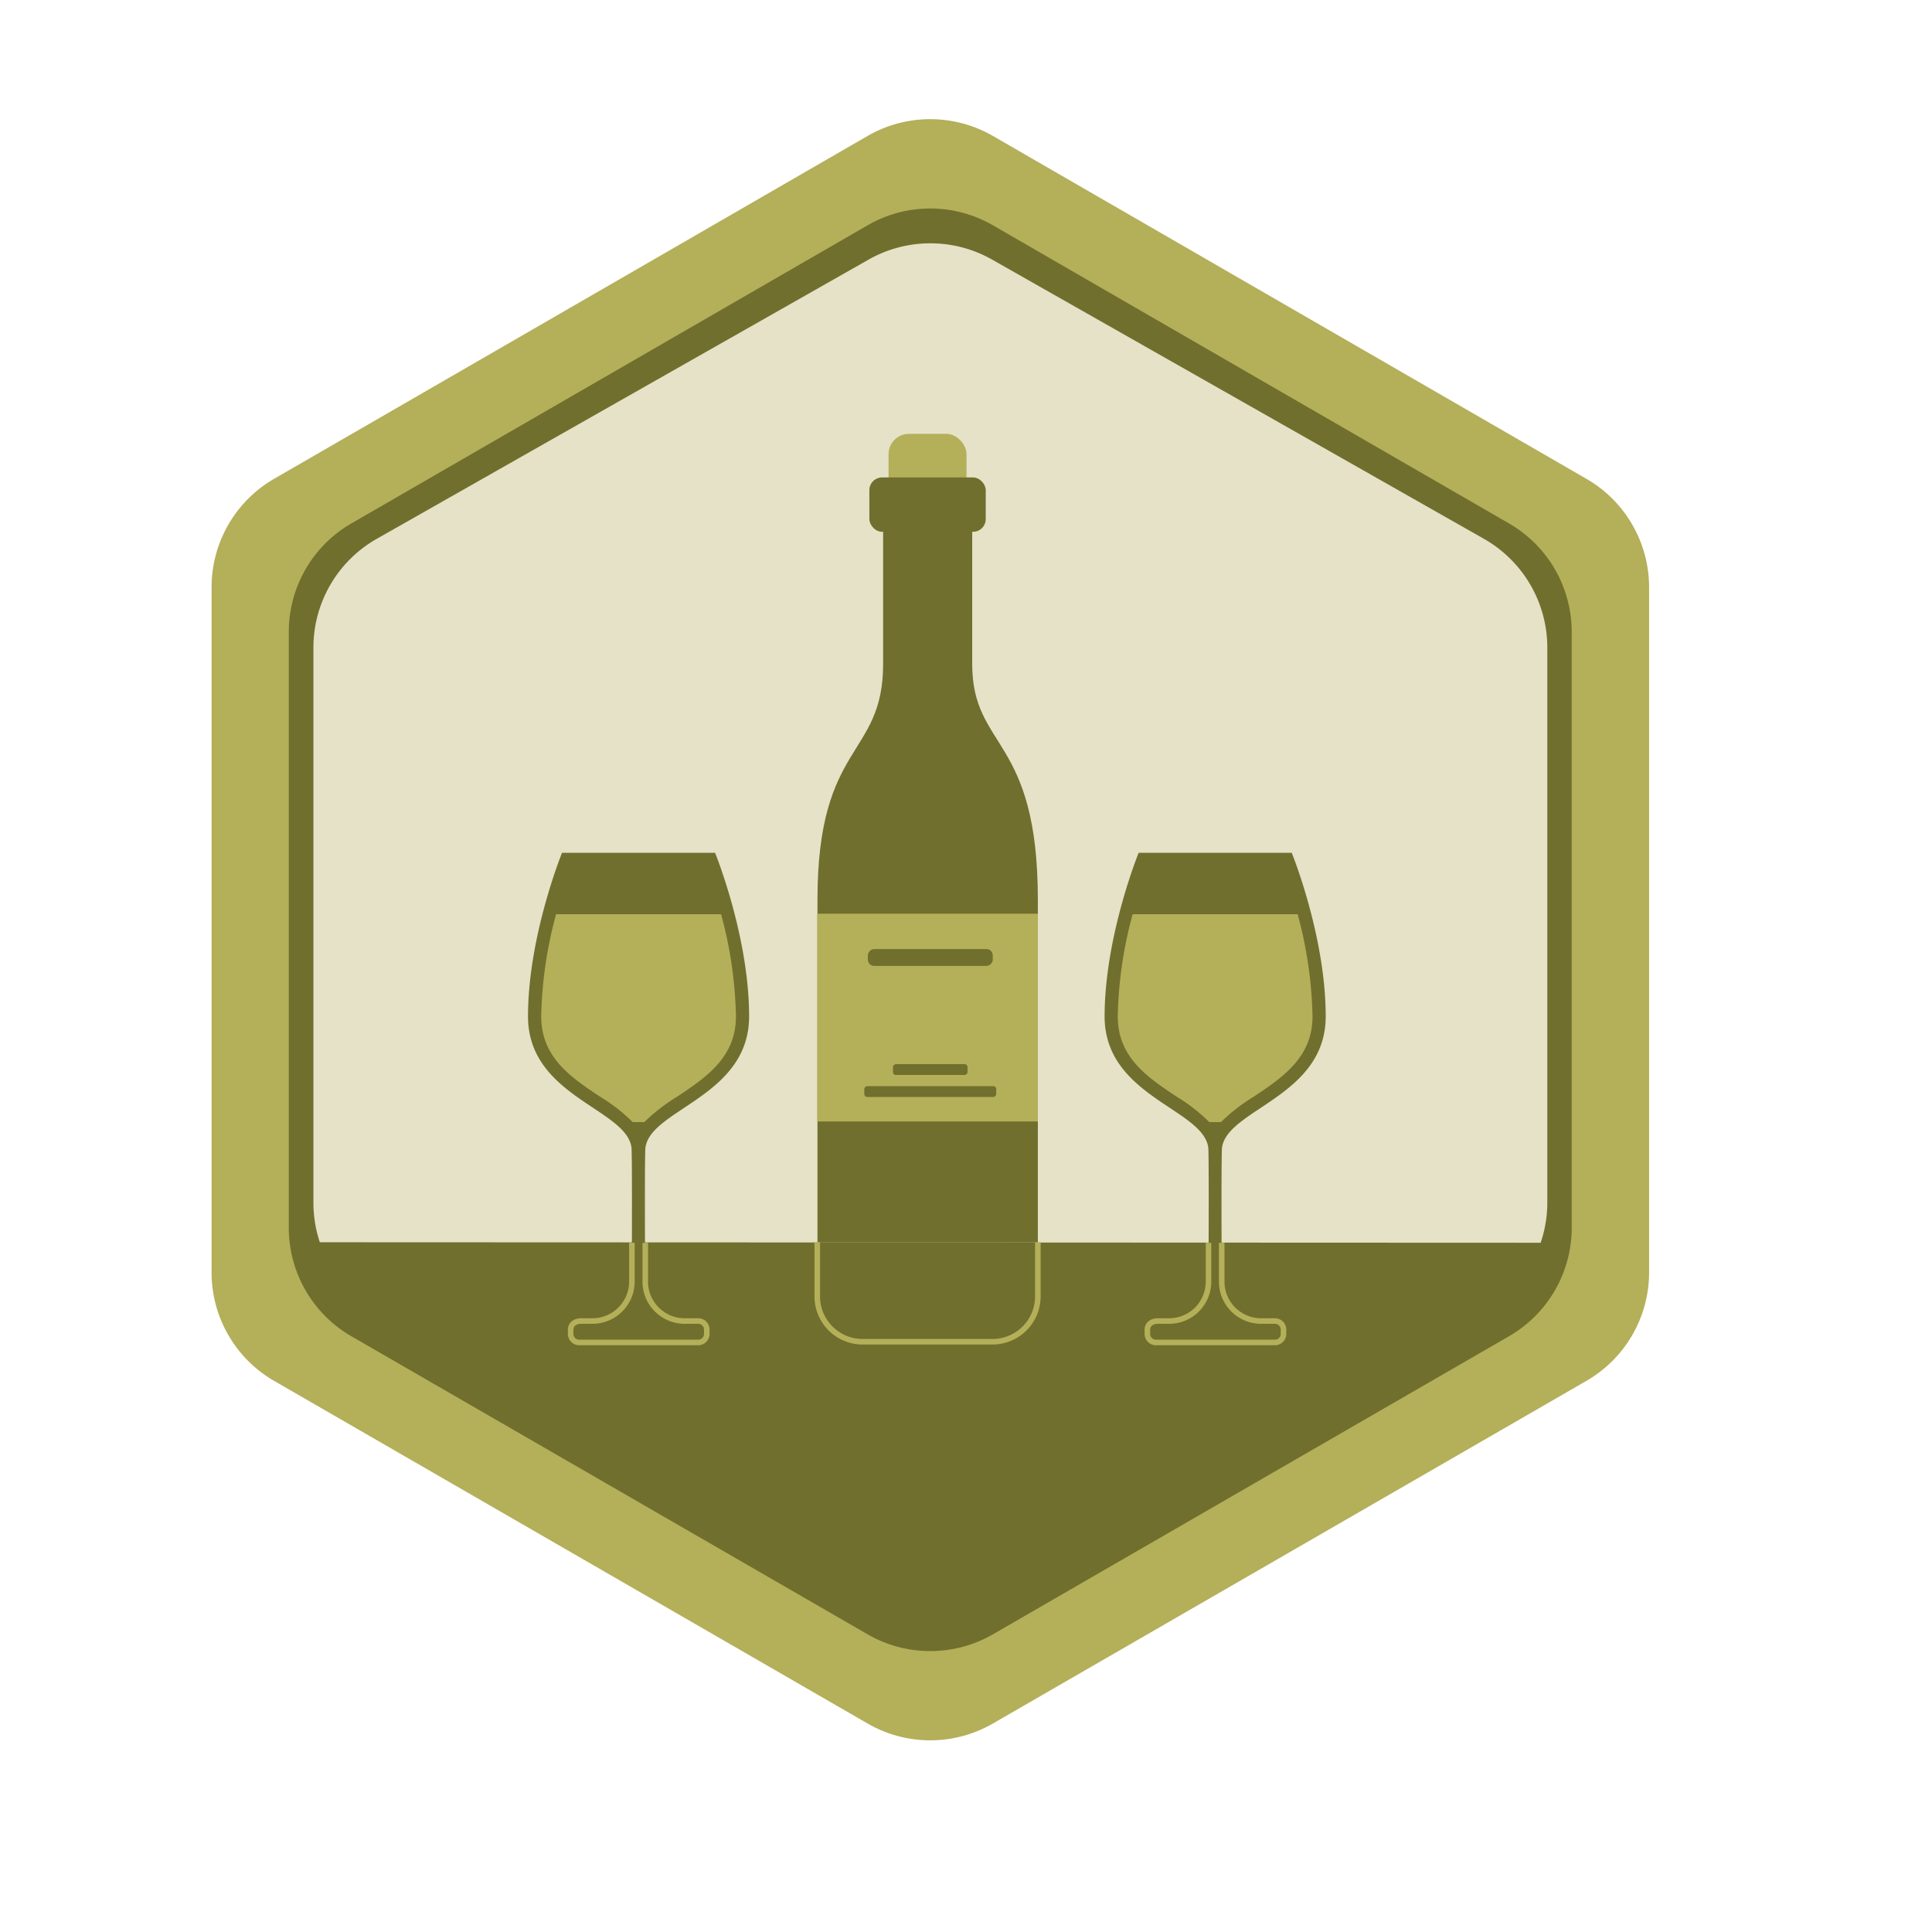 <svg xmlns="http://www.w3.org/2000/svg" viewBox="0 0 346.99 346.99"><defs><style>.cls-1{fill:#b4af59;}.cls-2,.cls-4{fill:#706f2d;}.cls-3{fill:#e5e2c8;}.cls-4{stroke:#b4af59;stroke-miterlimit:10;}</style></defs><g id="Médailles_Finales" data-name="Médailles Finales"><g id="Aquitaine"><path class="cls-1" d="M296.18,228.54V105.44A22.51,22.51,0,0,0,284.93,86L178.32,24.41a22.53,22.53,0,0,0-22.49,0L49.22,86A22.5,22.5,0,0,0,38,105.44v123.1A22.48,22.48,0,0,0,49.22,248l106.61,61.55a22.48,22.48,0,0,0,22.49,0L284.93,248A22.49,22.49,0,0,0,296.18,228.54Z"/><path class="cls-2" d="M282.28,220.52V113.46A22.48,22.48,0,0,0,271,94L178.32,40.46a22.48,22.48,0,0,0-22.49,0L63.12,94a22.48,22.48,0,0,0-11.25,19.47V220.52A22.49,22.49,0,0,0,63.12,240l92.71,53.53a22.53,22.53,0,0,0,22.49,0L271,240A22.49,22.49,0,0,0,282.28,220.52Z"/><path class="cls-3" d="M277.9,216V116.33a22.48,22.48,0,0,0-11.39-19.56L178.2,46.63a22.49,22.49,0,0,0-22.21,0L67.67,96.77a22.47,22.47,0,0,0-11.38,19.56V216a22.47,22.47,0,0,0,11.38,19.56L156,285.67a22.49,22.49,0,0,0,22.21,0l88.31-50.15A22.48,22.48,0,0,0,277.9,216Z"/><path class="cls-2" d="M55,223.11c2.36,7.34,11.07,13.7,17.94,17.67l54.17,31.27.64.38,23.93,13.81a31.49,31.49,0,0,0,31.53,0l23.93-13.81.64-.38,54.16-31.27c6.88-4,13.92-10.23,16.28-17.58Z"/><path class="cls-2" d="M219.48,206.09c1-6.93,18.62-9.16,18.62-23.55S232,153.17,232,153.17H204.5s-6.11,15-6.11,29.37S216,199.12,217,206.05c.13.89.09,14.78.05,24.14a7.07,7.07,0,0,1-7.08,7.05h-2c-1.22,0-1.9.69-1.9,1.53v.78a1.54,1.54,0,0,0,1.54,1.54h21.37a1.54,1.54,0,0,0,1.54-1.54v-.78a1.54,1.54,0,0,0-1.54-1.53H226.5a7.08,7.08,0,0,1-7.08-7.05C219.38,220.84,219.35,207,219.48,206.09Z"/><path class="cls-1" d="M217.19,201.53a31.1,31.1,0,0,0-5.82-4.54c-5.22-3.46-10.62-7.05-10.62-14.45a75,75,0,0,1,2.67-18.34h29.64a75,75,0,0,1,2.67,18.34c0,7.4-5.41,11-10.64,14.48a32,32,0,0,0-5.8,4.51Z"/><path class="cls-2" d="M115.92,206.09c1-6.93,18.62-9.16,18.62-23.55s-6.11-29.37-6.11-29.37H100.94s-6.11,15-6.11,29.37,17.59,16.58,18.58,23.51c.13.89.09,14.78.06,24.14a7.09,7.09,0,0,1-7.09,7.05h-2c-1.23,0-1.91.69-1.91,1.53v.78a1.54,1.54,0,0,0,1.54,1.54h21.37a1.54,1.54,0,0,0,1.54-1.54v-.78a1.54,1.54,0,0,0-1.54-1.53h-2.43a7.08,7.08,0,0,1-7.08-7.05C115.82,220.84,115.79,207,115.92,206.09Z"/><path class="cls-1" d="M113.63,201.53a31.1,31.1,0,0,0-5.82-4.54c-5.22-3.46-10.61-7.05-10.61-14.45a75,75,0,0,1,2.67-18.34h29.64a75,75,0,0,1,2.67,18.34c0,7.4-5.41,11-10.65,14.48a32,32,0,0,0-5.8,4.51Z"/><rect class="cls-1" x="159.59" y="77.92" width="14" height="17.68" rx="3.65"/><path class="cls-2" d="M174.61,119.24V86.76h-16v32.48c0,16.87-11.79,13.91-11.79,42.36v61.51H186.4V161.6C186.4,132.07,174.61,134.66,174.61,119.24Z"/><path class="cls-4" d="M146.78,223.11v9.72a8.15,8.15,0,0,0,8.15,8.15h23.32a8.15,8.15,0,0,0,8.15-8.15v-9.72"/><path class="cls-4" d="M217.05,223.21c0,2.43,0,4.83,0,7a7.07,7.07,0,0,1-7.08,7.05h-2c-1.22,0-1.9.69-1.9,1.53v.78a1.54,1.54,0,0,0,1.54,1.54h21.37a1.54,1.54,0,0,0,1.54-1.54v-.78a1.54,1.54,0,0,0-1.54-1.53H226.5a7.08,7.08,0,0,1-7.08-7.05c0-2.15,0-4.56,0-7"/><path class="cls-4" d="M113.49,223.21c0,2.43,0,4.83,0,7a7.09,7.09,0,0,1-7.09,7.05h-2c-1.23,0-1.91.69-1.91,1.53v.78a1.54,1.54,0,0,0,1.54,1.54h21.37a1.54,1.54,0,0,0,1.54-1.54v-.78a1.54,1.54,0,0,0-1.54-1.53h-2.43a7.08,7.08,0,0,1-7.08-7.05c0-2.15,0-4.56,0-7"/><rect class="cls-1" x="146.78" y="164.1" width="39.62" height="37.32"/><rect class="cls-2" x="156.14" y="85.75" width="20.9" height="9.76" rx="2.28"/><rect class="cls-2" x="166.1" y="184.2" width="1.95" height="23.69" rx="0.52" transform="translate(363.12 28.97) rotate(90)"/><rect class="cls-2" x="166.1" y="185.4" width="1.95" height="13.39" rx="0.52" transform="translate(359.17 25.02) rotate(90)"/><rect class="cls-2" x="165.57" y="160.76" width="3.03" height="22.43" rx="1.13" transform="translate(339.06 4.88) rotate(90)"/></g></g></svg>